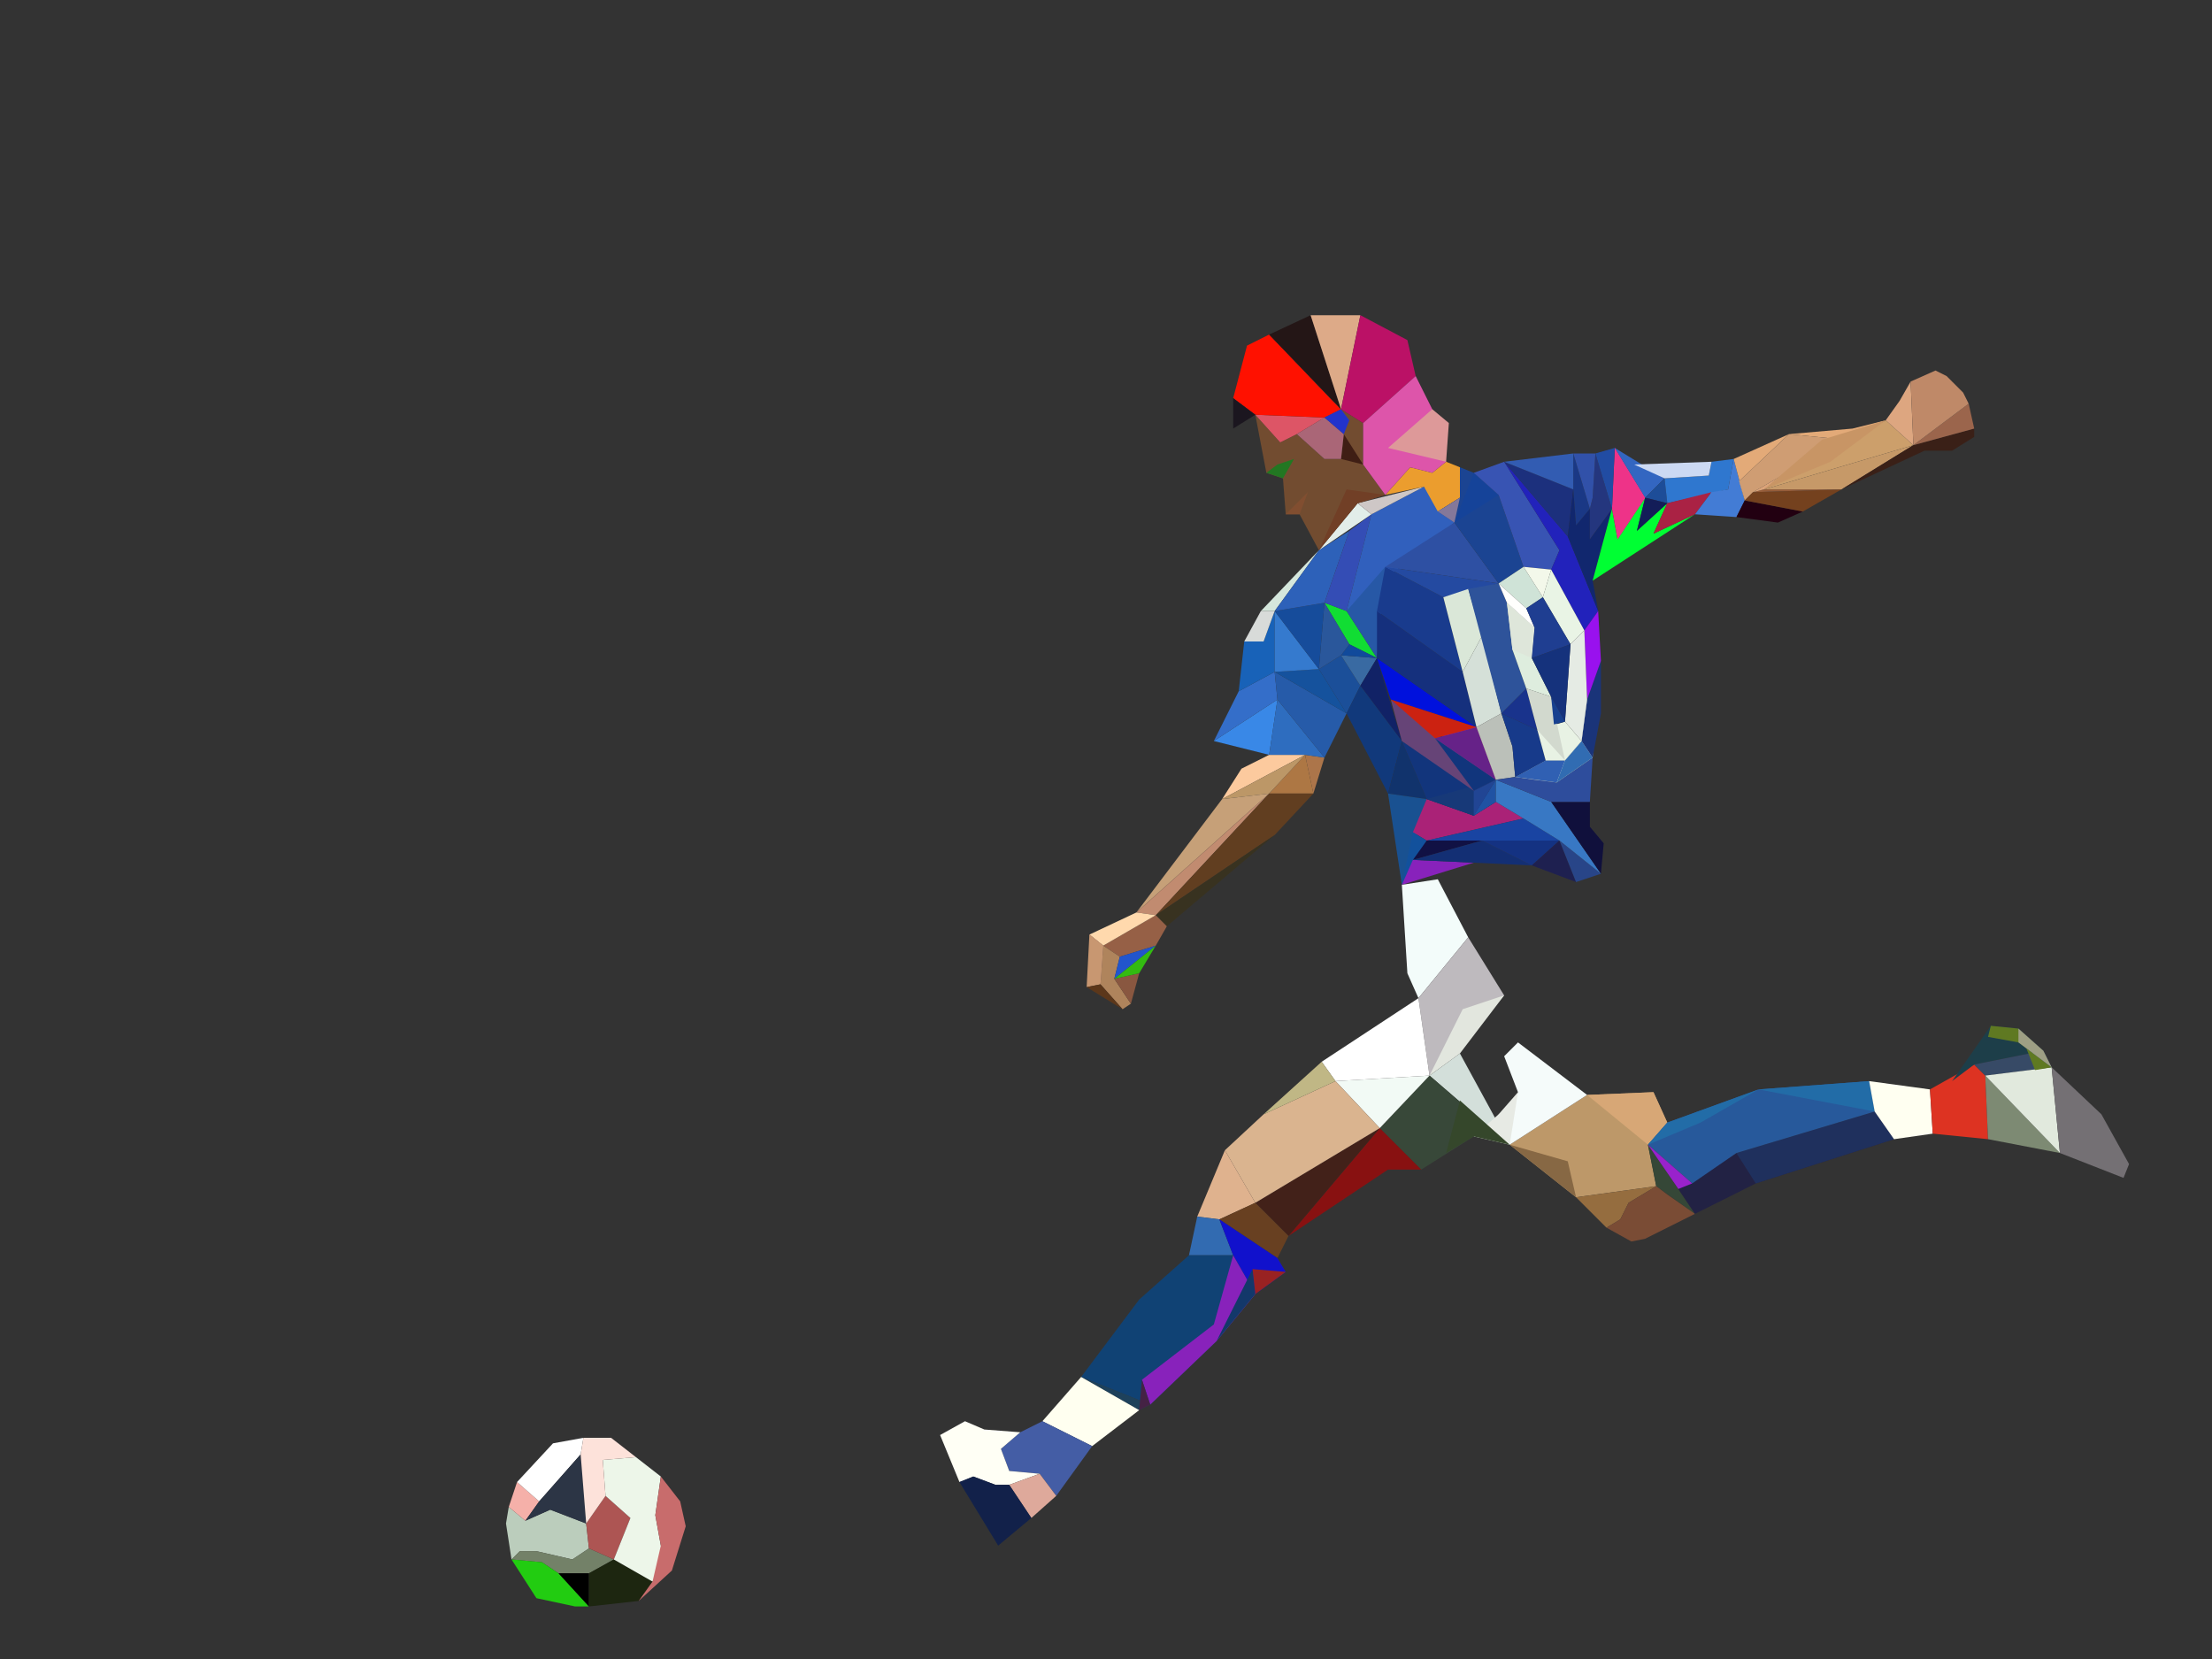 <?xml version='1.0' standalone='no'?>
<!DOCTYPE svg PUBLIC '-//W3C//DTD SVG 1.1//EN' 'http://www.w3.org/Graphics/SVG/1.1/DTD/svg11.dtd'>
<svg width='800px' height='600px' version='1.1' xmlns='http://www.w3.org/2000/svg'>
<rect width="100%" height="100%" fill="#333333" stroke="none"/>
<desc>Low Poly Editor by PittoVersion 0.03 - Export file</desc>
<polygon fill='#7F7F7F'
points='
' />
<polygon fill='#FCCA9E'
points='
449,278 
442,289 
472,273 
459,273 
' />
<polygon fill='#AC754A'
points='
472,273 
475,287 
479,274 
472,273 
' />
<polygon fill='#AD7744'
points='
475,287 
459,287 
472,273 
' />
<polygon fill='#BC9767'
points='
442,289 
459,287 
472,273 
' />
<polygon fill='#C6A078'
points='
442,289 
411,330 
459,287 
' />
<polygon fill='#C18B70'
points='
459,287 
418,331 
411,330 
459,287 
' />
<polygon fill='#613E20'
points='
459,287 
418,331 
461,302 
475,287 
459,287 
' />
<polygon fill='#383220'
points='
461,302 
422,335 
418,331 
' />
<polygon fill='#966046'
points='
422,335 
418,342 
405,346 
399,342 
418,331 
' />
<polygon fill='#FFD9AD'
points='
411,330 
394,338 
399,342 
418,331 
' />
<polygon fill='#AF845C'
points='
399,342 
398,356 
406,365 
409,363 
409,363 
403,354 
405,346 
' />
<polygon fill='#B98468'
points='
394,338 
399,342 
398,356 
394,338 
' />
<polygon fill='#C89771'
points='
399,342 
398,356 
393,357 
394,338 
' />
<polygon fill='#5C371A'
points='
393,357 
398,356 
406,365 
393,357 
' />
<polygon fill='#25C7'
points='
405,346 
403,354 
418,342 
' />
<polygon fill='#895740'
points='
403,354 
409,363 
412,352 
403,354 
' />
<polygon fill='#3B16E'
points='
403,354 
418,342 
412,352 
' />
<polygon fill='#3988E7'
points='
459,273 
462,253 
439,268 
459,273 
' />
<polygon fill='#7F7F7F'
points='
' />
<polygon fill='#2E6DBF'
points='
459,273 
472,273 
479,274 
462,253 
' />
<polygon fill='#346EC9'
points='
439,268 
448,250 
461,243 
462,253 
' />
<polygon fill='#1862B8'
points='
448,250 
450,232 
457,232 
461,221 
461,243 
' />
<polygon fill='#265BA9'
points='
462,253 
479,274 
487,258 
461,243 
' />
<polygon fill='#7F7F7F'
points='
' />
<polygon fill='#1B4F99'
points='
487,258 
477,242 
485,237 
492,248 
487,258 
' />
<polygon fill='#15529D'
points='
487,258 
461,243 
477,242 
' />
<polygon fill='#357ACE'
points='
461,243 
477,242 
461,221 
' />
<polygon fill='#396AA2'
points='
492,248 
498,238 
485,237 
' />
<polygon fill='#1D3F'
points='
488,233 
479,218 
487,221 
498,238 
' />
<polygon fill='#114A9B'
points='
498,238 
485,237 
488,233 
' />
<polygon fill='#2A579B'
points='
479,218 
477,242 
485,237 
488,233 
' />
<polygon fill='#164C9B'
points='
477,242 
461,221 
479,218 
' />
<polygon fill='#D5E7DC'
points='
461,221 
456,221 
477,199 
461,221 
' />
<polygon fill='#D8DBD9'
points='
456,221 
450,232 
457,232 
461,221 
' />
<polygon fill='#2D61B9'
points='
461,221 
477,199 
488,192 
479,218 
' />
<polygon fill='#344DB5'
points='
488,192 
496,186 
487,221 
479,218 
' />
<polygon fill='#3160BD'
points='
496,186 
515,176 
526,189 
487,221 
' />
<polygon fill='#E2EDE9'
points='
477,199 
491,182 
496,186 
496,186 
477,199 
' />
<polygon fill='#FFFFFF'
points='
515,176 
491,182 
' />
<polygon fill='#CEC7C6'
points='
515,176 
496,186 
491,182 
' />
<polygon fill='#7F7F7F'
points='
' />
<polygon fill='#2758A6'
points='
498,238 
501,205 
487,221 
' />
<polygon fill='#2E50A3'
points='
501,205 
542,211 
526,189 
501,205 
' />
<polygon fill='#7F7F7F'
points='
' />
<polygon fill='#EB9D2E'
points='
501,179 
510,169 
518,171 
523,167 
528,169 
528,180 
520,185 
515,176 
' />
<polygon fill='#7F7F7F'
points='
' />
<polygon fill='#7F7F7F'
points='
' />
<polygon fill='#12611'
points='
492,248 
507,268 
498,238 
' />
<polygon fill='#11397B'
points='
507,268 
502,287 
487,258 
492,248 
' />
<polygon fill='#11336C'
points='
502,287 
516,289 
507,268 
' />
<polygon fill='#195191'
points='
516,289 
507,320 
502,287 
' />
<polygon fill='#A2762'
points='
516,289 
511,301 
516,304 
551,296 
541,290 
533,295 
516,289 
' />
<polygon fill='#12519C'
points='
516,304 
507,320 
511,301 
' />
<polygon fill='#1143F'
points='
511,311 
536,304 
516,304 
' />
<polygon fill='#82B66'
points='
511,311 
533,312 
507,320 
511,311 
' />
<polygon fill='#132F74'
points='
533,312 
554,313 
536,304 
511,311 
' />
<polygon fill='#143282'
points='
554,313 
564,304 
536,304 
' />
<polygon fill='#1E2050'
points='
564,304 
570,319 
554,313 
' />
<polygon fill='#284588'
points='
570,319 
579,316 
564,304 
' />
<polygon fill='#1944A2'
points='
564,304 
516,304 
551,296 
564,304 
' />
<polygon fill='#7F7F7F'
points='
' />
<polygon fill='#12357C'
points='
533,295 
516,289 
507,268 
541,290 
' />
<polygon fill='#173978'
points='
533,295 
541,282 
516,289 
' />
<polygon fill='#2052A3'
points='
533,295 
541,282 
541,290 
533,295 
' />
<polygon fill='#3878C4'
points='
541,290 
551,296 
564,304 
579,316 
561,290 
541,282 
' />
<polygon fill='#10103C'
points='
579,316 
580,305 
575,299 
575,290 
561,290 
' />
<polygon fill='#6478E'
points='
541,282 
533,286 
507,268 
503,253 
541,282 
' />
<polygon fill='#214594'
points='
541,282 
533,295 
533,286 
' />
<polygon fill='#01D5B'
points='
503,253 
534,263 
498,238 
' />
<polygon fill='#C266E'
points='
534,263 
541,282 
510,257 
' />
<polygon fill='#C2160'
points='
534,263 
519,267 
503,253 
' />
<polygon fill='#11357C'
points='
519,267 
541,282 
533,286 
519,267 
' />
<polygon fill='#62861'
points='
519,267 
541,282 
534,263 
519,267 
' />
<polygon fill='#15307D'
points='
534,263 
529,243 
498,221 
498,238 
' />
<polygon fill='#193B8D'
points='
498,221 
501,205 
522,216 
529,243 
' />
<polygon fill='#244AA1'
points='
501,205 
542,211 
522,216 
' />
<polygon fill='#DAE7D8'
points='
529,243 
536,230 
531,213 
522,216 
' />
<polygon fill='#D5E0D8'
points='
536,230 
543,258 
534,263 
529,243 
' />
<polygon fill='#BBC0B9'
points='
543,258 
547,270 
548,281 
541,282 
534,263 
' />
<polygon fill='#2E4D9C'
points='
541,282 
561,290 
575,290 
576,274 
563,283 
548,281 
' />
<polygon fill='#D4DFD9'
points='
555,282 
563,283 
576,274 
578,252 
574,253 
572,268 
566,275 
559,275 
548,281 
' />
<polygon fill='#3060B3'
points='
559,275 
548,281 
563,283 
566,275 
' />
<polygon fill='#316CB2'
points='
563,283 
576,274 
572,268 
566,275 
' />
<polygon fill='#1A3479'
points='
576,274 
579,258 
579,239 
574,253 
572,268 
' />
<polygon fill='#173A8A'
points='
548,281 
547,270 
543,258 
556,264 
559,275 
' />
<polygon fill='#19338C'
points='
543,258 
552,249 
556,264 
' />
<polygon fill='#2E539A'
points='
543,258 
531,213 
542,211 
545,218 
547,235 
552,249 
' />
<polygon fill='#7F7F7F'
points='
' />
<polygon fill='#7F7F7F'
points='
' />
<polygon fill='#1B4492'
points='
542,211 
526,189 
520,185 
528,180 
528,169 
533,171 
542,179 
551,205 
542,211 
' />
<polygon fill='#154399'
points='
526,189 
533,171 
542,179 
526,189 
' />
<polygon fill='#84789A'
points='
526,189 
520,185 
528,180 
' />
<polygon fill='#3854B3'
points='
533,171 
542,179 
551,205 
561,206 
561,206 
564,199 
544,167 
533,171 
' />
<polygon fill='#22B71'
points='
544,167 
564,199 
561,206 
573,228 
578,221 
567,194 
544,167 
' />
<polygon fill='#91E49'
points='
578,221 
579,239 
574,253 
573,228 
' />
<polygon fill='#1C307D'
points='
544,167 
569,177 
567,194 
' />
<polygon fill='#11276E'
points='
569,177 
570,190 
575,184 
575,195 
583,184 
576,210 
578,221 
567,194 
' />
<polygon fill='#1A3885'
points='
570,190 
575,184 
569,164 
569,177 
570,190 
' />
<polygon fill='#24367E'
points='
575,184 
575,195 
583,184 
577,164 
576,180 
' />
<polygon fill='#3151A9'
points='
577,164 
569,164 
575,184 
576,180 
' />
<polygon fill='#325CB2'
points='
569,177 
544,167 
569,164 
' />
<polygon fill='#0F30'
points='
583,184 
585,195 
595,180 
592,192 
603,182 
598,193 
613,186 
576,210 
583,184 
' />
<polygon fill='#E3887'
points='
583,184 
585,195 
595,180 
584,162 
583,184 
' />
<polygon fill='#E3887'
points='
595,180 
585,195 
584,162 
' />
<polygon fill='#214CA3'
points='
583,184 
577,164 
584,162 
' />
<polygon fill='#3366C1'
points='
595,180 
602,173 
584,162 
' />
<polygon fill='#1D4D98'
points='
602,173 
603,182 
595,180 
' />
<polygon fill='#131D58'
points='
603,182 
592,192 
595,180 
' />
<polygon fill='#2F77CF'
points='
603,182 
625,177 
627,166 
619,167 
618,172 
602,173 
' />
<polygon fill='#A2451'
points='
613,186 
598,193 
603,182 
619,178 
613,186 
' />
<polygon fill='#437CD5'
points='
613,186 
628,187 
631,181 
627,166 
625,177 
619,178 
' />
<polygon fill='#CCD9F3'
points='
619,167 
591,168 
602,173 
618,172 
619,167 
' />
<polygon fill='#CFE3D7'
points='
551,205 
558,216 
552,220 
542,211 
' />
<polygon fill='#F3F8EA'
points='
558,216 
561,206 
551,205 
' />
<polygon fill='#E9F4E5'
points='
561,206 
573,228 
568,233 
558,216 
' />
<polygon fill='#E5EBE4'
points='
573,228 
574,253 
572,268 
566,261 
568,233 
' />
<polygon fill='#E8F2E4'
points='
572,268 
566,275 
559,275 
556,264 
566,261 
' />
<polygon fill='#D2D9CE'
points='
552,249 
561,252 
566,275 
556,264 
' />
<polygon fill='#DEEDDE'
points='
561,252 
554,238 
555,227 
545,218 
547,235 
552,249 
' />
<polygon fill='#DEE6DA'
points='
545,218 
555,227 
554,238 
547,235 
' />
<polygon fill='#FFFFFD'
points='
545,218 
555,227 
552,220 
542,211 
' />
<polygon fill='#1F3E91'
points='
552,220 
555,227 
554,238 
568,233 
558,216 
552,220 
' />
<polygon fill='#15327C'
points='
568,233 
566,261 
566,261 
561,252 
554,238 
' />
<polygon fill='#FFFFFF'
points='
566,261 
566,261 
561,252 
' />
<polygon fill='#17408F'
points='
561,252 
562,262 
566,261 
' />
<polygon fill='#7F7F7F'
points='
' />
<polygon fill='#7F7F7F'
points='
' />
<polygon fill='#724C30'
points='
501,179 
491,182 
477,199 
470,186 
465,186 
464,173 
458,171 
454,150 
463,160 
469,157 
479,166 
485,166 
486,157 
479,151 
485,148 
493,153 
493,168 
501,179 
' />
<polygon fill='#2722E'
points='
458,171 
464,173 
468,166 
462,168 
' />
<polygon fill='#814E30'
points='
470,186 
473,178 
465,186 
' />
<polygon fill='#3F1E14'
points='
485,166 
493,168 
486,157 
' />
<polygon fill='#713F26'
points='
477,199 
491,182 
501,179 
487,177 
477,199 
' />
<polygon fill='#A67'
points='
486,157 
479,151 
469,157 
479,166 
485,166 
' />
<polygon fill='#D56'
points='
469,157 
479,151 
454,150 
463,160 
469,157 
' />
<polygon fill='#F10C'
points='
485,148 
479,151 
454,150 
446,144 
451,125 
459,121 
481,144 
' />
<polygon fill='#1B161F'
points='
454,150 
446,155 
446,144 
' />
<polygon fill='#241616'
points='
485,148 
474,114 
459,121 
' />
<polygon fill='#DA8'
points='
485,148 
492,114 
474,114 
' />
<polygon fill='#B1614'
points='
485,148 
492,114 
509,123 
512,136 
493,153 
485,148 
' />
<polygon fill='#D5A'
points='
512,136 
518,148 
518,148 
523,167 
518,171 
510,169 
501,179 
493,168 
493,153 
' />
<polygon fill='#D99'
points='
518,148 
524,153 
523,167 
502,162 
518,148 
' />
<polygon fill='#201AA'
points='
631,181 
652,185 
643,189 
628,187 
' />
<polygon fill='#E3AA78'
points='
629,174 
647,157 
667,159 
682,152 
670,155 
647,157 
627,166 
631,181 
' />
<polygon fill='#CF9D73'
points='
631,181 
629,174 
647,157 
667,159 
634,178 
' />
<polygon fill='#74411E'
points='
634,178 
666,177 
652,185 
631,181 
634,178 
' />
<polygon fill='#7F7F7F'
points='
' />
<polygon fill='#975D3A'
points='
666,177 
634,178 
638,177 
' />
<polygon fill='#DBA379'
points='
638,177 
667,159 
634,178 
' />
<polygon fill='#CC9F6B'
points='
638,177 
682,152 
692,161 
638,177 
' />
<polygon fill='#C69968'
points='
692,161 
666,177 
638,177 
' />
<polygon fill='#3A2017'
points='
692,161 
714,155 
714,158 
706,163 
696,163 
666,177 
' />
<polygon fill='#9B654C'
points='
714,155 
712,146 
712,146 
692,161 
' />
<polygon fill='#DDA680'
points='
692,161 
691,138 
691,138 
687,145 
682,152 
692,161 
' />
<polygon fill='#C89565'
points='
682,152 
659,159 
638,177 
662,167 
682,152 
' />
<polygon fill='#BF8968'
points='
692,161 
712,146 
710,142 
704,136 
700,134 
691,138 
' />
<polygon fill='#7F7F7F'
points='
' />
<polygon fill='#7F7F7F'
points='
' />
<polygon fill='#7F7F7F'
points='
' />
<polygon fill='#7F7F7F'
points='
' />
<polygon fill='#7F7F7F'
points='
' />
<polygon fill='#F3FCFA'
points='
520,318 
531,339 
513,361 
509,352 
507,320 
' />
<polygon fill='#BEBABE'
points='
531,339 
544,360 
517,389 
513,361 
' />
<polygon fill='#D3DFDA'
points='
528,381 
546,414 
517,389 
' />
<polygon fill='#E2E6DE'
points='
517,389 
529,365 
544,360 
528,381 
' />
<polygon fill='#384839'
points='
517,389 
499,408 
514,423 
533,411 
546,414 
' />
<polygon fill='#F2FAF5'
points='
499,408 
483,391 
517,389 
' />
<polygon fill='#FFFFFF'
points='
483,391 
478,384 
513,361 
517,389 
' />
<polygon fill='#7F7F7F'
points='
' />
<polygon fill='#7F7F7F'
points='
' />
<polygon fill='#8113'
points='
499,408 
466,447 
502,423 
514,423 
' />
<polygon fill='#422119'
points='
466,447 
454,435 
499,408 
' />
<polygon fill='#DAB48F'
points='
454,435 
443,416 
457,403 
483,391 
499,408 
' />
<polygon fill='#C0B785'
points='
483,391 
457,403 
478,384 
' />
<polygon fill='#DFB28E'
points='
454,435 
441,441 
433,440 
443,416 
' />
<polygon fill='#684021'
points='
466,447 
462,455 
441,441 
454,435 
' />
<polygon fill='#7F7F7F'
points='
' />
<polygon fill='#7F7F7F'
points='
' />
<polygon fill='#7F7F7F'
points='
' />
<polygon fill='#BD9869'
points='
570,433 
599,429 
596,414 
603,406 
598,395 
574,396 
546,414 
' />
<polygon fill='#F5FBFA'
points='
546,414 
542,403 
546,401 
549,395 
544,382 
549,377 
574,396 
546,414 
' />
<polygon fill='#E7EAE4'
points='
533,411 
542,403 
549,395 
546,414 
546,414 
' />
<polygon fill='#7F7F7F'
points='
' />
<polygon fill='#35472B'
points='
533,411 
523,417 
528,398 
546,414 
' />
<polygon fill='#7F7F7F'
points='
' />
<polygon fill='#354737'
points='
599,429 
613,439 
596,414 
' />
<polygon fill='#956D3F'
points='
599,429 
589,435 
586,441 
581,444 
570,433 
599,429 
' />
<polygon fill='#7A4C35'
points='
599,429 
589,435 
586,441 
581,444 
590,449 
595,448 
613,439 
603,432 
' />
<polygon fill='#7F7F7F'
points='
' />
<polygon fill='#D7A776'
points='
603,406 
598,395 
574,396 
596,414 
' />
<polygon fill='#7F7F7F'
points='
' />
<polygon fill='#876844'
points='
570,433 
567,420 
546,414 
' />
<polygon fill='#7F7F7F'
points='
' />
<polygon fill='#2243F'
points='
613,439 
607,430 
628,417 
678,402 
685,412 
635,428 
613,439 
' />
<polygon fill='#1F305D'
points='
678,402 
685,412 
635,428 
628,417 
' />
<polygon fill='#27599B'
points='
678,402 
628,417 
612,428 
596,414 
603,406 
636,394 
676,391 
678,402 
' />
<polygon fill='#92C5A'
points='
596,414 
607,430 
612,428 
' />
<polygon fill='#226CA7'
points='
596,414 
603,406 
636,394 
676,391 
678,402 
636,394 
615,406 
596,414 
' />
<polygon fill='#7F7F7F'
points='
' />
<polygon fill='#FFFFF1'
points='
676,391 
678,402 
685,412 
699,410 
698,394 
676,391 
' />
<polygon fill='#D3265'
points='
699,410 
719,412 
718,389 
714,385 
698,394 
' />
<polygon fill='#1D3E49'
points='
706,391 
714,385 
739,380 
730,372 
720,371 
706,391 
' />
<polygon fill='#374A66'
points='
739,380 
742,386 
718,389 
714,385 
' />
<polygon fill='#7D8A73'
points='
718,389 
745,417 
719,412 
718,389 
' />
<polygon fill='#E1E9DD'
points='
742,386 
745,417 
718,389 
' />
<polygon fill='#747074'
points='
745,417 
768,426 
770,421 
760,403 
742,386 
' />
<polygon fill='#5F7922'
points='
742,386 
730,377 
719,375 
720,371 
730,372 
736,387 
742,386 
' />
<polygon fill='#9E9F84'
points='
739,380 
742,386 
730,377 
730,372 
' />
<polygon fill='#7F7F7F'
points='
' />
<polygon fill='#23CB'
points='
485,148 
488,152 
486,157 
479,151 
485,148 
' />
<polygon fill='#7F7F7F'
points='
' />
<polygon fill='#7F7F7F'
points='
' />
<polygon fill='#326BB1'
points='
441,441 
446,454 
430,454 
433,440 
' />
<polygon fill='#11C3C'
points='
446,454 
454,468 
465,460 
462,455 
441,441 
' />
<polygon fill='#104274'
points='
446,454 
454,468 
440,485 
416,508 
391,498 
412,470 
430,454 
' />
<polygon fill='#82B4C'
points='
454,468 
440,485 
416,508 
413,499 
439,479 
446,454 
' />
<polygon fill='#13386A'
points='
440,485 
453,459 
454,468 
' />
<polygon fill='#92222'
points='
454,468 
465,460 
453,459 
' />
<polygon fill='#1E415B'
points='
416,508 
412,510 
391,498 
' />
<polygon fill='#4243A'
points='
416,508 
412,510 
413,499 
' />
<polygon fill='#FFFFF0'
points='
412,510 
395,523 
377,514 
391,498 
' />
<polygon fill='#445DA5'
points='
395,523 
382,541 
376,533 
365,532 
362,524 
369,518 
377,514 
' />
<polygon fill='#7F7F7F'
points='
' />
<polygon fill='#FFFFF5'
points='
369,518 
362,524 
365,532 
376,533 
365,537 
360,537 
352,534 
347,536 
340,519 
349,514 
356,517 
369,518 
' />
<polygon fill='#DEA99B'
points='
376,533 
382,541 
373,549 
365,537 
' />
<polygon fill='#12214A'
points='
352,534 
360,537 
365,537 
373,549 
361,559 
347,536 
' />
<polygon fill='#7F7F7F'
points='
' />
<polygon fill='#BBCDBC'
points='
184,545 
183,551 
185,564 
188,561 
194,561 
207,564 
213,560 
212,551 
199,546 
190,550 
184,545 
' />
<polygon fill='#F5B0A9'
points='
184,545 
187,536 
195,543 
190,550 
' />
<polygon fill='#FFFFFF'
points='
187,536 
200,522 
211,520 
210,526 
195,543 
' />
<polygon fill='#2C3545'
points='
195,543 
210,526 
212,551 
199,546 
190,550 
' />
<polygon fill='#738168'
points='
188,561 
194,561 
207,564 
213,560 
222,564 
213,569 
202,569 
196,565 
185,564 
' />
<polygon fill='#2C1BB'
points='
196,565 
202,569 
213,581 
208,581 
194,578 
185,564 
' />
<polygon fill='#000'
points='
202,569 
213,581 
213,569 
202,569 
' />
<polygon fill='#1D2610'
points='
213,581 
213,581 
231,579 
236,572 
222,564 
213,569 
' />
<polygon fill='#AD5553'
points='
213,560 
212,551 
219,541 
228,549 
222,564 
' />
<polygon fill='#EDF6E9'
points='
236,572 
241,563 
241,563 
239,559 
237,548 
239,534 
230,527 
218,528 
219,541 
228,549 
222,564 
' />
<polygon fill='#C86C6C'
points='
231,579 
236,572 
239,559 
239,559 
237,548 
239,534 
239,534 
246,543 
248,552 
243,568 
231,579 
' />
<polygon fill='#FDE2DA'
points='
219,541 
218,528 
230,527 
221,520 
211,520 
210,526 
212,551 
219,541 
' />
<polygon fill='#7F7F7F'
points='
' />
<polygon fill='#7F7F7F'
points='
' />
<polygon fill='#7F7F7F'
points='
' />
<polygon fill='#7F7F7F'
points='
' />
</svg>
